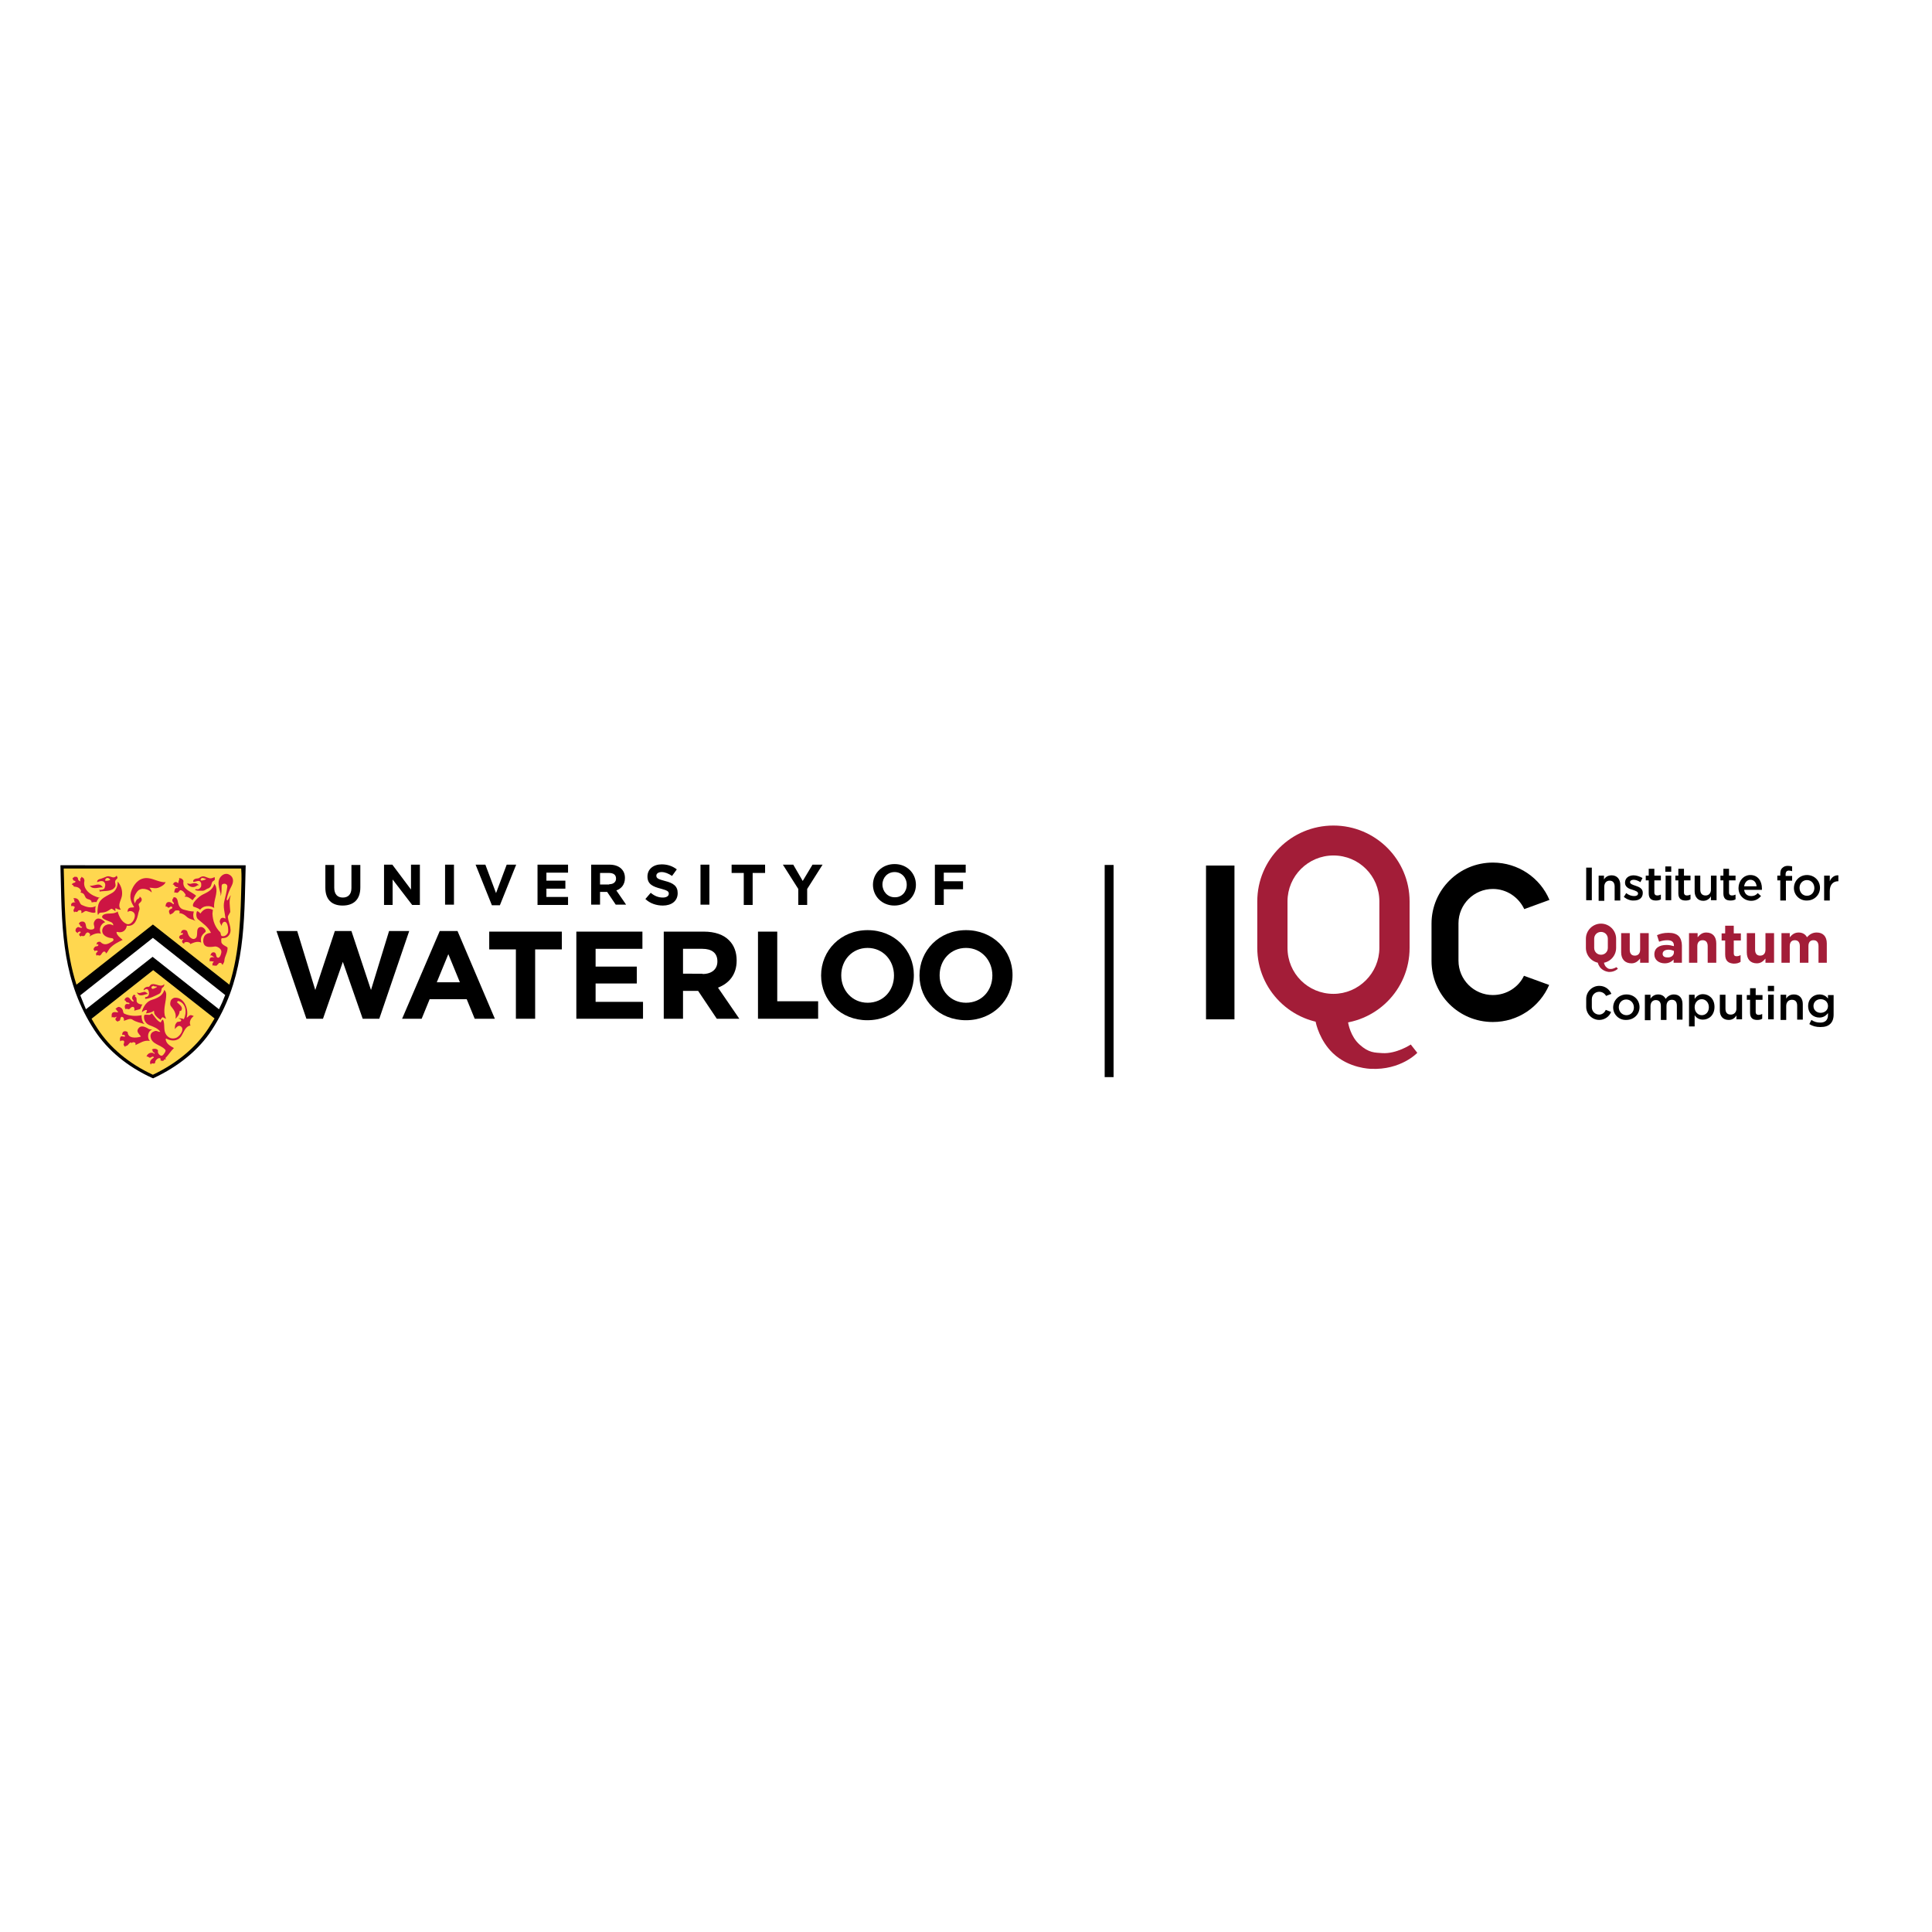 <?xml version="1.0" encoding="utf-8"?>
<!-- Generator: Adobe Illustrator 19.2.1, SVG Export Plug-In . SVG Version: 6.00 Build 0)  -->
<svg version="1.1" id="layer" xmlns="http://www.w3.org/2000/svg" xmlns:xlink="http://www.w3.org/1999/xlink" x="0px" y="0px"
	 viewBox="0 0 652 652" style="enable-background:new 0 0 652 652;" xml:space="preserve">
<style type="text/css">
	.st0{fill:#A31D38;}
	.st1{fill:#FFD74F;}
	.st2{fill:#CD1543;}
</style>
<g>
	<path class="st0" d="M547.1,321.4v-6.5h2.9v5.6c0,1.3,0.6,2,1.7,2c1.1,0,1.8-0.7,1.8-2v-5.6h2.9v10h-2.9v-1.4
		c-0.7,0.8-1.5,1.6-2.9,1.6C548.4,325.1,547.1,323.7,547.1,321.4"/>
	<path class="st0" d="M558.3,322.1L558.3,322.1c0-2.2,1.7-3.2,4.1-3.2c1,0,1.7,0.2,2.5,0.4v-0.2c0-1.2-0.7-1.8-2.2-1.8
		c-1.1,0-1.9,0.2-2.8,0.5l-0.7-2.2c1.1-0.5,2.2-0.8,3.9-0.8c1.6,0,2.7,0.4,3.4,1.1c0.7,0.7,1.1,1.9,1.1,3.2v5.8h-2.8v-1.1
		c-0.7,0.8-1.7,1.3-3,1.3C559.9,325.1,558.3,324,558.3,322.1 M564.9,321.4v-0.5c-0.5-0.2-1.1-0.4-1.8-0.4c-1.2,0-2,0.5-2,1.4v0
		c0,0.8,0.6,1.2,1.6,1.2C564,323.2,564.9,322.4,564.9,321.4"/>
	<path class="st0" d="M570,314.9h2.9v1.4c0.7-0.8,1.5-1.6,2.9-1.6c2.2,0,3.4,1.4,3.4,3.7v6.5h-2.9v-5.6c0-1.3-0.6-2-1.7-2
		c-1.1,0-1.8,0.7-1.8,2v5.6H570V314.9z"/>
	<path class="st0" d="M582.2,322.1v-4.7H581v-2.4h1.2v-2.6h2.9v2.6h2.4v2.4h-2.4v4.3c0,0.7,0.3,1,0.9,1c0.5,0,1-0.1,1.4-0.4v2.3
		c-0.6,0.4-1.3,0.6-2.3,0.6C583.4,325.1,582.2,324.4,582.2,322.1"/>
	<path class="st0" d="M589.5,321.4v-6.5h2.8v5.6c0,1.3,0.6,2,1.7,2c1.1,0,1.8-0.7,1.8-2v-5.6h2.9v10h-2.9v-1.4
		c-0.7,0.8-1.5,1.6-2.9,1.6C590.7,325.1,589.5,323.7,589.5,321.4"/>
	<path class="st0" d="M601.2,314.9h2.8v1.4c0.7-0.8,1.5-1.6,3-1.6c1.3,0,2.3,0.6,2.8,1.6c0.9-1,1.9-1.6,3.3-1.6
		c2.1,0,3.4,1.3,3.4,3.7v6.5h-2.8v-5.6c0-1.3-0.6-2-1.7-2c-1.1,0-1.7,0.7-1.7,2v5.6h-2.9v-5.6c0-1.3-0.6-2-1.7-2
		c-1.1,0-1.7,0.7-1.7,2v5.6h-2.8V314.9z"/>
	<rect x="535.3" y="292.8" width="1.9" height="11"/>
	<path d="M539.4,295.5h1.9v1.3c0.5-0.8,1.3-1.4,2.6-1.4c1.8,0,2.9,1.3,2.9,3.2v5.3h-1.9v-4.7c0-1.3-0.6-2-1.7-2
		c-1.1,0-1.8,0.8-1.8,2.1v4.7h-1.9V295.5z"/>
	<path d="M548,302.7l0.8-1.3c0.9,0.7,1.8,1,2.7,1c0.8,0,1.3-0.3,1.3-0.9v0c0-0.6-0.9-0.9-1.8-1.2c-1.2-0.3-2.6-0.9-2.6-2.4v0
		c0-1.6,1.3-2.5,2.9-2.5c1,0,2.1,0.4,3,0.9l-0.7,1.4c-0.8-0.5-1.6-0.8-2.3-0.8c-0.7,0-1.2,0.3-1.2,0.8v0c0,0.6,0.9,0.9,1.8,1.2
		c1.2,0.4,2.5,0.9,2.5,2.4v0c0,1.8-1.3,2.6-3,2.6C550.3,304,549,303.5,548,302.7"/>
	<path d="M556.4,301.5v-4.4h-1v-1.6h1v-2.3h1.9v2.3h2.2v1.6h-2.2v4.1c0,0.7,0.4,1,1,1c0.4,0,0.8-0.1,1.2-0.3v1.6
		c-0.5,0.3-1,0.4-1.7,0.4C557.4,303.9,556.4,303.3,556.4,301.5"/>
	<path d="M562,292.4h2v1.8h-2V292.4z M562.1,295.5h1.9v8.3h-1.9V295.5z"/>
	<path d="M566.4,301.5v-4.4h-1v-1.6h1v-2.3h1.9v2.3h2.2v1.6h-2.2v4.1c0,0.7,0.4,1,1,1c0.4,0,0.8-0.1,1.2-0.3v1.6
		c-0.5,0.3-1,0.4-1.7,0.4C567.4,303.9,566.4,303.3,566.4,301.5"/>
	<path d="M571.9,300.8v-5.3h1.9v4.7c0,1.3,0.6,2,1.8,2c1.1,0,1.8-0.8,1.8-2v-4.7h1.9v8.3h-1.9v-1.3c-0.5,0.8-1.3,1.5-2.6,1.5
		C573,304,571.9,302.7,571.9,300.8"/>
	<path d="M581.6,301.5v-4.4h-1v-1.6h1v-2.3h1.9v2.3h2.2v1.6h-2.2v4.1c0,0.7,0.4,1,1,1c0.4,0,0.8-0.1,1.2-0.3v1.6
		c-0.5,0.3-1,0.4-1.7,0.4C582.5,303.9,581.6,303.3,581.6,301.5"/>
	<path d="M586.7,299.7L586.7,299.7c0-2.4,1.7-4.4,4-4.4c2.6,0,3.9,2.1,3.9,4.5c0,0.2,0,0.3,0,0.5h-6c0.2,1.4,1.1,2.1,2.4,2.1
		c0.9,0,1.6-0.3,2.2-1l1.1,1c-0.8,0.9-1.8,1.6-3.3,1.6C588.6,304,586.7,302.2,586.7,299.7 M592.8,299.1c-0.1-1.2-0.8-2.2-2.1-2.2
		c-1.1,0-1.9,0.9-2.1,2.2H592.8z"/>
	<path d="M600.8,297.1h-1v-1.6h1v-0.6c0-0.9,0.2-1.6,0.7-2c0.4-0.4,1-0.7,1.8-0.7c0.7,0,1.1,0.1,1.5,0.2v1.6
		c-0.4-0.1-0.7-0.2-1.1-0.2c-0.7,0-1.1,0.4-1.1,1.3v0.5h2.2v1.6h-2.1v6.7h-1.9V297.1z"/>
	<path d="M605.4,299.7L605.4,299.7c0-2.4,1.9-4.4,4.4-4.4c2.5,0,4.4,1.9,4.4,4.3v0c0,2.4-1.9,4.3-4.4,4.3
		C607.3,304,605.4,302,605.4,299.7 M612.3,299.7L612.3,299.7c0-1.5-1-2.7-2.5-2.7c-1.5,0-2.5,1.2-2.5,2.6v0c0,1.5,1,2.7,2.5,2.7
		C611.3,302.3,612.3,301.1,612.3,299.7"/>
	<path d="M615.6,295.5h1.9v1.9c0.5-1.2,1.5-2.1,2.9-2v2h-0.1c-1.6,0-2.8,1.1-2.8,3.3v3.2h-1.9V295.5z"/>
	<path d="M544.4,340L544.4,340c0-2.4,1.9-4.4,4.5-4.4c2.6,0,4.4,1.9,4.4,4.3v0c0,2.4-1.9,4.3-4.5,4.3
		C546.3,344.3,544.4,342.3,544.4,340 M551.4,340L551.4,340c0-1.5-1.1-2.7-2.6-2.7c-1.5,0-2.5,1.2-2.5,2.6v0c0,1.5,1.1,2.7,2.6,2.7
		C550.4,342.6,551.4,341.4,551.4,340"/>
	<path d="M555.1,335.7h1.9v1.3c0.5-0.7,1.3-1.4,2.6-1.4c1.2,0,2.1,0.6,2.5,1.5c0.7-0.9,1.6-1.5,2.8-1.5c1.8,0,2.9,1.2,2.9,3.2v5.3
		h-1.9v-4.7c0-1.3-0.6-2-1.7-2c-1,0-1.8,0.7-1.8,2.1v4.7h-1.9v-4.7c0-1.3-0.6-2-1.7-2c-1.1,0-1.8,0.8-1.8,2.1v4.7h-1.9V335.7z"/>
	<path d="M570,335.7h1.9v1.4c0.6-0.9,1.5-1.6,2.8-1.6c2,0,3.9,1.5,3.9,4.3v0c0,2.8-1.9,4.3-3.9,4.3c-1.4,0-2.3-0.7-2.8-1.5v3.8H570
		V335.7z M576.7,339.9L576.7,339.9c0-1.6-1.1-2.7-2.4-2.7c-1.3,0-2.4,1.1-2.4,2.7v0c0,1.6,1.1,2.7,2.4,2.7
		C575.6,342.6,576.7,341.6,576.7,339.9"/>
	<path d="M580.4,341v-5.3h1.9v4.7c0,1.3,0.6,2,1.8,2c1.1,0,1.9-0.8,1.9-2v-4.7h1.9v8.3H586v-1.3c-0.5,0.8-1.3,1.5-2.6,1.5
		C581.5,344.2,580.4,343,580.4,341"/>
	<path d="M590.6,341.8v-4.4h-1.1v-1.6h1.1v-2.3h1.9v2.3h2.3v1.6h-2.3v4.1c0,0.7,0.4,1,1,1c0.4,0,0.8-0.1,1.2-0.3v1.6
		c-0.5,0.3-1,0.4-1.7,0.4C591.6,344.2,590.6,343.6,590.6,341.8"/>
	<path d="M596.6,332.7h2.1v1.8h-2.1V332.7z M596.7,335.7h1.9v8.3h-1.9V335.7z"/>
	<path d="M600.9,335.7h1.9v1.3c0.5-0.8,1.3-1.4,2.6-1.4c1.9,0,3,1.3,3,3.2v5.3h-1.9v-4.7c0-1.3-0.6-2-1.8-2c-1.1,0-1.9,0.8-1.9,2.1
		v4.7h-1.9V335.7z"/>
	<path d="M610.6,345.6l0.7-1.4c0.9,0.6,1.8,0.9,3,0.9c1.7,0,2.6-0.9,2.6-2.6v-0.6c-0.7,0.9-1.6,1.5-2.9,1.5c-2,0-3.8-1.4-3.8-3.9v0
		c0-2.5,1.9-3.9,3.8-3.9c1.4,0,2.3,0.6,2.9,1.4v-1.2h1.9v6.6c0,1.4-0.4,2.4-1.1,3.1c-0.8,0.8-1.9,1.1-3.4,1.1
		C612.9,346.6,611.7,346.3,610.6,345.6 M616.9,339.5L616.9,339.5c0-1.4-1.1-2.3-2.5-2.3c-1.3,0-2.4,0.9-2.4,2.3v0
		c0,1.4,1.1,2.3,2.4,2.3C615.8,341.8,616.9,340.9,616.9,339.5"/>
	<path class="st0" d="M476.1,352.5c0,0-4.8,3.2-9.6,2.9c-2.5-0.2-4.5,0-7.7-2.9c-3-2.7-3.8-6.9-3.9-7.8c-0.5-0.3-0.8-0.2-1.2-0.6
		c-3.2-0.8-7.9-0.8-9.7,0.7c0.1,0.7,1.4,6.4,5.8,10.6c5.4,5.2,12.8,5.3,12.8,5.3c10.2,0.5,15.7-5.4,15.7-5.4L476.1,352.5z"/>
</g>
<rect x="407" y="292.1" width="9.6" height="51.9"/>
<g>
	<path class="st0" d="M450,288.7c8.6,0,15.5,6.9,15.5,15.5v15.7c0,8.5-7,15.5-15.5,15.5c-8.6,0-15.5-6.9-15.5-15.5v-15.7
		C434.5,295.6,441.5,288.7,450,288.7 M450,278.6c-14.2,0-25.7,11.4-25.7,25.6v15.7c0,14.1,11.5,25.6,25.7,25.6
		c14.2,0,25.7-11.4,25.7-25.6v-15.7C475.7,290.1,464.2,278.6,450,278.6"/>
</g>
<g>
	<path class="st0" d="M545.5,326.4c0,0-1,0.6-1.9,0.6c-0.5,0-0.9,0-1.5-0.6c-0.6-0.5-0.8-1.4-0.8-1.6c-0.1-0.1-0.2-0.1-0.2-0.1
		c-0.6-0.2-1.6-0.2-1.9,0.1c0,0.1,0.3,1.3,1.2,2.1c1.1,1,2.5,1.1,2.5,1.1c2,0.1,3.1-1.1,3.1-1.1L545.5,326.4z"/>
	<path class="st0" d="M540.3,314.5c1.3,0,2.3,1,2.3,2.3v3.1c0,1.3-1,2.3-2.3,2.3c-1.3,0-2.3-1-2.3-2.3v-3.1
		C538,315.5,539,314.5,540.3,314.5 M540.3,311.7c-2.8,0-5.1,2.3-5.1,5.1v3.1c0,2.8,2.3,5.1,5.1,5.1c2.8,0,5.1-2.3,5.1-5.1v-3.1
		C545.4,314,543.1,311.7,540.3,311.7"/>
	<path d="M503.8,335.8c-6.4,0-11.6-5.2-11.6-11.6v-12.6c0-6.4,5.2-11.6,11.6-11.6c4.7,0,8.7,2.8,10.6,6.8l8.5-3.1
		c-3.1-7.4-10.5-12.6-19.1-12.6c-11.4,0-20.7,9.2-20.7,20.6v12.6c0,11.4,9.2,20.6,20.7,20.6c8.5,0,15.8-5.1,19-12.5l-8.5-3.1
		C512.5,333.1,508.5,335.8,503.8,335.8"/>
	<path d="M539.7,342.4c-1.4,0-2.5-1.1-2.5-2.5v-2.7c0-1.4,1.1-2.5,2.5-2.5c1,0,1.9,0.6,2.3,1.4l1.8-0.7c-0.7-1.6-2.2-2.7-4.1-2.7
		c-2.4,0-4.4,2-4.4,4.4v2.7c0,2.4,2,4.4,4.4,4.4c1.8,0,3.4-1.1,4-2.7l-1.8-0.7C541.5,341.8,540.6,342.4,539.7,342.4"/>
	<polygon points="93.3,314.2 100.3,314.2 106.4,334.1 113,314.2 118.6,314.2 125.2,334.1 131.3,314.2 138.1,314.2 128,343.8 
		122.4,343.8 115.7,324.6 109,343.8 103.4,343.8 	"/>
	<path d="M155.2,331.5l-3.9-9.5l-3.9,9.5H155.2z M148.4,314.2h6l12.6,29.6h-6.8l-2.7-6.6h-12.5l-2.7,6.6h-6.6L148.4,314.2z"/>
	<polygon points="174.1,320.4 165.1,320.4 165.1,314.4 189.6,314.4 189.6,320.4 180.6,320.4 180.6,343.8 174.1,343.8 	"/>
	<polygon points="194.5,314.4 216.8,314.4 216.8,320.2 201,320.2 201,326.2 214.9,326.2 214.9,331.9 201,331.9 201,338.1 217,338.1 
		217,343.8 194.5,343.8 	"/>
	<path d="M237.1,328.7c3.2,0,5-1.7,5-4.2v-0.1c0-2.8-1.9-4.2-5.1-4.2h-6.5v8.4H237.1z M224,314.4h13.5c3.7,0,6.7,1,8.6,3
		c1.6,1.6,2.5,3.9,2.5,6.7v0.1c0,4.7-2.6,7.7-6.3,9.1l7.2,10.5h-7.6l-6.3-9.4h-5.1v9.4H224V314.4z"/>
	<polygon points="255.8,314.4 262.3,314.4 262.3,337.9 276.1,337.9 276.1,343.8 255.8,343.8 	"/>
	<path d="M301.7,329.2L301.7,329.2c0-5.1-3.7-9.3-8.9-9.3c-5.2,0-8.9,4.1-8.9,9.2v0.1c0,5,3.7,9.2,8.9,9.2
		C298.1,338.4,301.7,334.3,301.7,329.2 M277.1,329.2L277.1,329.2c0-8.4,6.6-15.3,15.7-15.3c9.1,0,15.6,6.8,15.6,15.1v0.1
		c0,8.4-6.6,15.2-15.7,15.2C283.7,344.3,277.1,337.6,277.1,329.2"/>
	<path d="M334.9,329.2L334.9,329.2c0-5.1-3.7-9.3-8.9-9.3c-5.2,0-8.9,4.1-8.9,9.2v0.1c0,5,3.7,9.2,8.9,9.2
		C331.3,338.4,334.9,334.3,334.9,329.2 M310.3,329.2L310.3,329.2c0-8.4,6.6-15.3,15.7-15.3c9.1,0,15.7,6.8,15.7,15.1v0.1
		c0,8.4-6.6,15.2-15.7,15.2C316.9,344.3,310.3,337.6,310.3,329.2"/>
	<path d="M109.8,299.6v-7.7h3v7.7c0,2.2,1.1,3.3,2.9,3.3c1.8,0,2.9-1.1,2.9-3.2v-7.8h3v7.6c0,4.1-2.3,6.1-6,6.1
		C112,305.6,109.8,303.6,109.8,299.6"/>
	<polygon points="129.6,291.8 132.4,291.8 138.7,300.2 138.7,291.8 141.7,291.8 141.7,305.4 139.1,305.4 132.5,296.8 132.5,305.4 
		129.6,305.4 	"/>
	<rect x="150.2" y="291.8" width="3" height="13.5"/>
	<polygon points="160.5,291.8 163.8,291.8 167.4,301.4 171,291.8 174.2,291.8 168.7,305.5 166,305.5 	"/>
	<polygon points="181.4,291.8 191.7,291.8 191.7,294.5 184.4,294.5 184.4,297.2 190.8,297.2 190.8,299.9 184.4,299.9 184.4,302.7 
		191.7,302.7 191.7,305.4 181.4,305.4 	"/>
	<path d="M199.5,291.8h6.2c1.7,0,3.1,0.5,4,1.4c0.8,0.8,1.2,1.8,1.2,3.1v0c0,2.2-1.2,3.6-2.9,4.2l3.3,4.8h-3.5l-2.9-4.3h-2.4v4.3h-3
		V291.8z M205.6,298.4c1.5,0,2.3-0.8,2.3-1.9v0c0-1.3-0.9-1.9-2.4-1.9h-3v3.9H205.6z"/>
	<path d="M217.8,303.4l1.8-2.1c1.2,1,2.5,1.6,4.1,1.6c1.2,0,2-0.5,2-1.3v0c0-0.8-0.5-1.1-2.7-1.7c-2.7-0.7-4.5-1.5-4.5-4.1v0
		c0-2.5,2-4.1,4.8-4.1c2,0,3.7,0.6,5.1,1.7l-1.6,2.2c-1.2-0.8-2.4-1.3-3.5-1.3c-1.1,0-1.8,0.5-1.8,1.2v0c0,0.9,0.6,1.2,2.9,1.8
		c2.8,0.7,4.3,1.7,4.3,4.1v0c0,2.7-2.1,4.2-5,4.2C221.5,305.6,219.4,304.9,217.8,303.4"/>
	<rect x="236.4" y="291.8" width="3" height="13.5"/>
	<polygon points="251,294.6 246.9,294.6 246.9,291.8 258.2,291.8 258.2,294.6 254,294.6 254,305.4 251,305.4 	"/>
	<polygon points="269.4,300 264.2,291.8 267.7,291.8 270.9,297.3 274.2,291.8 277.6,291.8 272.4,300 272.4,305.4 269.4,305.4 	"/>
	<path d="M294.6,298.6L294.6,298.6c0-3.9,3.1-7,7.3-7c4.2,0,7.2,3.1,7.2,7v0c0,3.9-3.1,7-7.3,7C297.7,305.6,294.6,302.5,294.6,298.6
		 M306,298.6L306,298.6c0-2.4-1.7-4.3-4.1-4.3c-2.4,0-4.1,1.9-4.1,4.2v0c0,2.3,1.7,4.3,4.1,4.3C304.3,302.9,306,301,306,298.6"/>
</g>
<polygon points="315.5,291.8 325.9,291.8 325.9,294.5 318.5,294.5 318.5,297.4 325,297.4 325,300.1 318.5,300.1 318.5,305.4 
	315.5,305.4 "/>
<g>
	<path class="st1" d="M51.6,312.4l-26.2,20.5c-4.2-13-4.1-26.6-4.4-40.4h61.2c-0.3,13.9-0.2,27.4-4.4,40.4L51.6,312.4z"/>
	<path class="st1" d="M72.9,344c-0.6,1.1-1.3,2.3-2.1,3.4c-4.7,7.1-11.6,12.4-19.2,15.9c-7.6-3.5-14.6-8.8-19.2-15.9
		c-0.7-1.1-2-3.3-2-3.3l21.3-16.9L72.9,344z"/>
	<path class="st2" d="M33.7,303c-3.1-0.7-5.9-2.9-5.2-5.8c0,0-0.1-0.8-0.4-0.9c0,0-0.1-0.1-0.1-0.1c-0.1,0-0.2-0.1-0.3-0.2
		c0,0-0.2-0.1-0.2-0.1c-0.1,0.1,0,0.2-0.1,0.3c0,0-0.1,0.1-0.1,0.1c-0.1,0-0.1,0.1-0.1,0.1c-0.2,0.2-0.1,0.6-0.1,0.9
		c0,0.1,0,0.1,0,0.2c-0.1,0,0,0-0.1-0.1c0,0-0.1-0.1-0.1-0.1c0,0-0.2-0.1-0.3-0.1c0-0.1,0-0.1-0.1-0.1c-0.1-0.1-0.1-0.3-0.2-0.5
		c0,0,0-0.2,0-0.2c0-0.2-0.5-0.5-0.3-0.4c0.1,0.1,0-0.1-0.3-0.1c-0.2,0-0.4,0-0.6,0c0,0-0.1,0-0.1,0.1c-0.2,0.2-0.4,0.3-0.6,0.3
		c0,0,0.1,0,0.1,0c0.1,0.2,0,0.3,0.1,0.5c0.1,0.2,0.2,0.3,0.3,0.4c0.1,0.1,0.4,0,0.5,0.2c0,0,0.2,0.1,0,0.3
		c-0.4,0.4-0.9,0.1-1.2,0.9c0.5-0.2,0.6,0.6,0.8,0.6c1,0.1,1.8,0.3,2.3,1.3c0.3,0.6-0.6,0.6,0.2,0.8c0.4,0.1,0.7,0.3,0.9,0.6
		c0.2,0.3,0.3,0.7,0.5,1c0.2,0.2,0.2,0.3,0.5,0.4c0.1,0.1,0.4,0.2,0.5,0.2c0.1,0,0.2,0.1,0.3,0.1c0.1,0,0.2,0.1,0.3,0.2
		c0.1,0.1,0.3,0.1,0.3,0.2c0.1,0.2,0,0.3,0.1,0.5c0,0,0.2,0,0.2,0c0.1,0,0.2,0,0.2,0c0.2,0,0.3-0.1,0.4-0.1c0.2,0,0.2,0,0.5,0
		c0.1,0,0.1,0,0.2,0c0.1,0,0.2,0.1,0.2,0c0.1-0.3,0.2-0.6,0.4-0.8c0.2-0.3,0.1-0.3,0.4-0.6C33.4,303.2,33.7,303,33.7,303"/>
	<path class="st2" d="M26,303.3c0.9,0.5,0.8,1.7,1.6,2.1c1.5,0.7,3.2,1.2,4.7,0.4c-0.3,1.1,0,2-0.1,2.1c-0.5,0.4-2-0.1-2.9-0.4
		c-0.7-0.3-1.2,0.7-1.9,0.6c0-0.1,0.1-0.3,0.1-0.5c-0.1-0.4-0.2-0.5-0.8-0.4c-0.4,0-0.2,0.3-0.8,0.6c-0.2-0.1-0.7-0.3-0.8,0.1
		c0,0.2-0.4-0.7-0.3-0.8c0.4-0.7,0.4-0.8,0.4-1c0-0.2-0.8-0.5-0.9-0.3c-0.2,0.4-1-1.4,1.2-1.3c-0.6-0.4-0.5-0.4-0.4-0.9
		c0-0.1-0.2-0.3-0.3-0.1c-0.1-0.2,0.1-0.4,0.2-0.4C25.3,303.1,25.6,303.1,26,303.3"/>
	<path class="st2" d="M30.3,298.9c1.3,0.3,3.3-1.4,4.4,0.6C33.8,299.2,31.4,300.5,30.3,298.9"/>
	<path class="st2" d="M41.2,301.8c0,1.7-1.8,3.5-0.4,5.2c-0.6,0-1.3-0.2-1.7-0.5c-0.2-0.2-0.2,0.8-0.1,1c0,0.2-1.1-1-1.5-0.8
		c-1.2,0.8-1.7,1.2-3.5,1.3c-0.5,0-0.7,0.4-0.9,0.8c-0.4-0.8-0.1-2.7,0.1-3.5c0.6-2.2,2.9-2.9,4.7-4c1.3-0.8,1.9-2.3,1.8-3.8
		C40.8,298.7,41.3,300.3,41.2,301.8"/>
	<path class="st2" d="M32.9,320.9c0.2,0.1,0.1,0.2,0,0.3c-0.2,0.1-0.3,0.3-0.4,0.4c-0.1,0.1-0.1,0.3-0.1,0.4c0,0.1,0.1,0.2,0.1,0.3
		c0,0.1,0.1,0.1,0.1,0.2c0,0,0.1,0.1,0.1,0.1c-0.1-0.2,0.2-0.3,0.3-0.3c1.1,0.7,1.2-0.7,1.9-1.1c0.3-0.2,0.9,0,0.8,0.6
		c0.7-0.4,0.9-1.3,1.4-1.8c1.2-1.3,2.8-2.1,4.3-2.8c-0.6-0.6-1.4-1.1-1.8-1.8c-0.2-0.3-0.5-1,0-0.9c1.9,0.5,3-0.7,3.2-2.1
		c2.8,0.4,3.5-2.3,3.9-4.3c0.2-1,0.7-1.1,0.1-2.7c-0.2-0.7,1.3-0.9,1-2.1c-0.1-0.3-0.5-0.7-0.7-0.7c0.2,0.6-0.9,0.8-1,1.1
		c-0.2,0.4-0.5,0.7-0.5,1.2c-0.9-1.3-0.2-2.8,0.7-4c1.3-1.7,3.9-0.8,4.9,0.3c0-0.6-0.4-1.3-0.8-1.6c1-0.1,2.1,0.5,3.5-0.2
		c0.8-0.4,1.6-0.8,2-1.7c-1.7,0.2-4-1.1-5.6-1.3c-2.9-0.5-4.8,1.5-5.8,3.8c-1,2.3-0.4,4.1,0.7,5.8c0.3,0.4-1,0.1-1.5,0.4
		c-0.5,0.2-0.7,0.8-0.6,1.4c0.6-0.7,2.2-0.3,2.4,0.9c0.2,1.5-1.3,3.7-2.8,3.1c-1.6-0.7-2.5-2.4-3-4.2c-1.4,1.2-3.9,0.2-5,1.3
		c-1.1,1.1,1.7,1.8,2.8,2.3c0.4,0.2,0.8,0.6,0.7,1.1c-1.7-1-3.8,0.1-3.7,2c0.1,1.4,1.8,2.2,3.2,2.3c0.6,0,0.9,0.7,0.2,1.1
		c-1.3,0.8-2.6,1.6-4,0.2c-0.2-0.2-1-0.1-1.2,0.3c-0.1,0.2-0.1,0.5-0.1,0.7c0.1-0.1,0.2-0.3,0.3-0.3c0.1,0,0.3,0.2,0.3,0.3
		c-0.1,0.7-1,0.2-1.3,0.8c0,0,0,0,0,0c0,0,0,0.1-0.1,0.1c-0.2,0.4-0.4,0.6,0,0.9c0-0.1,0.2,0.3,0.2,0.4c0-0.3,0.4-0.3,0.4-0.3l0.2,0
		L32.9,320.9z"/>
	<path class="st2" d="M27.1,314.4c-0.2-0.1-0.4,0-0.5,0.1c-0.1,0-0.2,0-0.3,0.1c0,0.1-0.1,0.1,0,0.2c0,0,0,0.1,0.1,0.1
		c-0.2,0-0.5-0.2-0.6-0.3c-0.1-0.1-0.1-0.1-0.2-0.2c0,0,0-0.1-0.1-0.2c0-0.1,0-0.1,0-0.2c0-0.2,0-0.3,0.1-0.5c0-0.1,0.1-0.1,0.1-0.2
		c0-0.1,0.1-0.1,0.1-0.1c0.1-0.1,0.3-0.2,0.4-0.3c0.2-0.1,0.5,0,0.7,0.1c0.2,0.1,0.4,0.1,0.6,0.1c0.1,0,0.3-0.3,0.2-0.3
		c-0.6-0.1-0.6-0.3-0.8-0.9c-0.1-0.1-0.2,0-0.3,0.1c0-1.1,1.4-1.2,1.9-0.8c0.8,0.7,0.2,2,1.2,2.3c0.5,0.2,1.1,0.3,1.7,0.1
		c1-0.4,0-1.4,0.3-2.3c0.6-1.7,2.1-1.8,3.8-0.1c-1.5,0.5-2.3,2.5-1.4,3.9c-1.4-0.5-3.1,0.4-4,1c0.9-0.9-0.4-1.6-0.7-1.4l-0.4,0.3
		c-0.2,0.2-0.2,0.5-0.4,0.7c-0.1,0.1-0.2,0.1-0.4,0.2c-0.2,0.1-0.4,0-0.6-0.1c0,0-0.2,0-0.2,0.1c-0.1,0.1,0,0.2,0,0.2
		c0,0-0.2-0.1-0.2-0.1c-0.1-0.1-0.3-0.2-0.4-0.3c-0.1-0.1-0.1-0.5,0-0.6c0.1-0.2,0.3-0.2,0.4-0.4C27.3,314.6,27.1,314.4,27.1,314.4"
		/>
	<path class="st2" d="M60,299.4c0.1,0.1,0,0.3-0.1,0.3c-0.2,0-0.4,0-0.5,0c-0.6,0.2-0.6,1.8-0.6,1.6c0.1-0.2,0.6-0.1,0.9,0
		c0.5,0.1,0.9-0.9,1.2-0.9c0.8,0.1,1.5,1,1.8,1.7c0.1,0.1-0.3,0.1-0.4,0.5c1.1-0.1,1.9,0.6,2.7,1.2c0.4-0.6,0.7-1,1.2-1.5
		c-1.6-1.5-4.7-2-4.3-4.8c0.1-0.4-0.3-0.7-0.5-0.9c-0.2-0.2-0.7-0.2-1-0.3c0.3,0.6-0.2,0.7-0.2,1.7c0,0-0.1,0-0.1,0
		c-0.2-0.1-0.4-0.2-0.5-0.3c-0.2-0.1-0.3-0.1-0.5,0c-0.1,0-0.2,0.1-0.3,0.1c-0.1,0.1-0.2,0.2-0.3,0.4c0,0,0,0.1-0.1,0.1
		c0,0-0.1,0.1-0.1,0.2c0.1,0,0.3,0,0.4,0.1c0.1,0.1,0.1,0.2,0.2,0.4c0.1,0.1,0.2,0.1,0.4,0.2C59.5,299.4,59.7,299.4,60,299.4"/>
	<path class="st2" d="M64.1,298.3c1-0.1,2-0.8,3.1,0.5c-0.2-0.1-0.4-0.1-0.6,0c-1.2,1-2.7,0.6-3.5-0.6
		C63.5,298.1,63.9,298.3,64.1,298.3"/>
	<path class="st2" d="M68.4,301.9c1.6-0.8,3.3-1.5,3.9-3.5c0.1-0.4,0.4,0.6,0.5,0.6c0.9,2.5-0.9,4.9-0.5,7.4
		c-0.6-0.3-1.2-0.6-1.9-0.6c-2.2-0.1-2.8,1.3-2.9,1.2c-0.6-0.6-2.4-1.1-2.2-1C64.3,305,67.3,302.4,68.4,301.9"/>
	<path class="st2" d="M64,318.2c0.2,0.3-0.1-0.2,0.2,0.4c1.2-0.5,2.4-1.1,3.7-0.5c-0.6-2.6,1.4-3.3,1.5-3.7c0.2-0.6-1-1.9-2-1.5
		c-1.2,0.4-0.7,2-1,3.1c-0.1,0.6-0.9,1.1-1.5,0.8c-1-0.4-1.4-1.3-1.7-2.4c-0.2-0.7-1.6-0.8-1.9-0.2c-0.9,1.7,0.5-0.2,0.4,1.1
		c0,0.2-1,0.1-1.2,0.8c-0.2,0.5,0.3,0.8,0.9,1c0.1,0-0.1-0.3,0-0.3c0.1,0,0.6,0.2,0.5,0.2c-0.6,0.4-0.7,1.2,0.3,1.5
		c0,0-0.1-0.3,0-0.4C63.1,317.6,64,318.2,64,318.2"/>
	<path class="st2" d="M46.2,334.9c1,0.5,1.3,0,2.6-0.2c0.2,0,0.9,0.4,1.1,0.7C48.6,335.6,47,336.7,46.2,334.9"/>
	<path class="st2" d="M45.7,335.9c-0.1-0.1-0.1-0.1-0.2-0.1c-0.1,0-0.2-0.1-0.3-0.1c0,0-0.2,0-0.2,0c0,0.1,0.1,0.2,0,0.2
		c-0.1,0.1-0.1,0.1-0.2,0.2c0,0.1-0.1,0.1-0.1,0.2c0,0.1-0.1,0.2-0.1,0.4c0,0.1,0,0.2,0,0.3c0,0,0.1,0.2,0.1,0.2
		c0,0,0.2,0.2,0.1,0.2c0.2,0.2,0,0.1,0.3,0.3c0.1,0.1-0.1,0.3-0.2,0.3c-0.8-0.2-0.9-1.1-1.6-1.4c-0.5-0.2-1.2,0.2-1.3,1
		c0.2,0,0.3,0,0.4,0.2c0.2,0.8,1.3,0.3,1.3,0.9c0,0.4-0.8-0.1-1.2,0.2c-0.5,0.3-0.5,1.2-0.1,1.7c0.4-0.4,0.9,0.2,1.3-0.1
		c0.3-0.2,0.4-0.5,0.7-0.6c0.9-0.4,1.1,0.4,0.9,1.2c0.5-0.2,1.6-0.4,1.8-0.5c0.5-0.1,0.5-1.2,1-1.6c-0.8,0-1.8-0.3-2-1.1
		c0-0.1,0-0.2,0-0.3c0-0.3,0-0.6-0.1-0.9c0,0,0-0.1-0.1-0.1c0,0-0.1-0.1-0.1-0.1c-0.1-0.1-0.2-0.2-0.3-0.2
		C45.8,336,45.7,336,45.7,335.9"/>
	<path class="st2" d="M39.8,341.4c0.3,0.7-1.4-0.4-2,0.6c-0.2,0.3-0.1,1-0.1,1.4c0.4-0.4,0.8,0.3,1.5-0.3c0.1,0.1,0.2,0.1,0.1,0.2
		c-0.3,0.3-0.4,0.6-0.3,0.9c0.1,0.2,0.7,0.6,0.7,0.6c0.1-0.4,0.8,0,0.9-0.9c0.1-0.4,0.2-0.9,0.7-0.7c0.5,0.2,0.6,0.7,0.5,1.3
		c0.8-0.2,2.1-1,2.9-0.4c1.1,0.8,2.8,1.1,4.1,1.5c-0.8-0.6-1.1-2.1-1-3c-2,0.4-4,0.3-5.8-0.5c-0.5-0.2-0.4-0.8-0.6-1.3
		c-0.2-0.5-0.8-1-1.4-1c-0.3,0-1.1,0.7-1,0.7c-0.1,0,0,0.1-0.1,0.1c0.1-0.1,0.3,0,0.4,0.2c0.1,0.1,0.1,0.2,0.2,0.3
		C39.6,341.3,39.8,341.3,39.8,341.4"/>
	<path class="st2" d="M44.5,352c0.4-0.5,0.7-0.2,0.9-0.2c0.4,0,0.4,0.6,0.3,0.9c1.6-0.7,3-1.8,4.9-1.4c-1.1-1.1-0.7-3.5,0.8-3.8
		c0,0-1-0.2-1.1-0.2c-1.3-0.8-2.9-1.6-3.8,0.1c-0.4,0.9,0.4,1.5,1,2.3c0.1,0.1-0.1,0.2-0.2,0.2c-1.4,0.4-4.1,0.6-4.2-1.5
		c0-0.2-0.6-0.4-0.9-0.4c-1.1,0-1,1.4-0.9,1.3c0.2-0.2,0.9-0.1,0.9,0.4c-0.1,0.5-1.1-0.3-1.5,0.2c-0.3,0.4-0.3,1.1-0.1,1.6
		c0-0.2,0.2-0.3,0.3-0.3c1.1-0.2,1.2,0.2,0.8,1.3c0,0.1,0.3,0.7,0.6,0.8c0,0,0-0.2,0-0.2c0,0,0.1-0.1,0.1-0.1c0.1,0,0.2,0,0.4-0.1
		c0.1,0,0.1-0.1,0.2-0.1c0.1-0.1,0.1-0.1,0.2-0.2c0.3-0.3,0.5-0.7,0.9-0.8C44.2,351.8,44.4,351.9,44.5,352"/>
	<path class="st2" d="M55.9,357c1-1,1.7-2.3,2.8-3.3c-1.2-0.7-2.6-1.4-2.8-3c0-0.1,0.2-0.2,0.2-0.2c1.6,0.9,3.8,1,5-0.7
		c0.9-1.3,1.4-3.5,3.2-3.7c-0.6-1.2,0.1-2.5,1.1-3.2c-0.3-0.1-0.8-0.4-1.2-0.3c-0.5,0.1-0.7,0.7-1.2,0.8c0.8-2.8-0.8-6.8-3.9-6.7
		c-0.6,0-1.3,0.5-1.5,1.1c-0.2,0.6-0.3,1.4,0.2,1.9c1,1.2,1.8,2.5,1.4,4.1c0.7-0.6,1.4-1.5,1.4-2.5c0-0.2,0.4-0.1,0.5-0.2
		c0.9-1.2-0.5-2-1.3-2.8c-0.2-0.2,0.3-0.5,0.4-0.5c2.7,0.8,2.9,4.1,1.8,6.2c-0.3-0.4-1.4-0.3-1.8-0.4c1.3,0.6,0.9,0.7,0.9,0.9
		c-0.1,0.4-1.2,0.2-1.4,0.5c-0.4,0.5-0.7,0.7-0.7,2.3c0.5-0.6,1.2-1.4,1.9-1c1.6,0.8-0.1,3.5-1.6,4c-1.3,0.4-2.4,0-3.2-1.1
		c-1.1-1.6-0.3-3.5-1.1-5.1c-0.7,0.2-0.5,1-0.9,0.9c-1.2-0.6-1.9-1.9-2.8-3c-0.4,0.1-0.5,0.5-0.9,0.5c-0.5,0-1.5-0.2-1.7,0.1
		c-0.2,0.3-0.4,2.5,1.8,3.4c1.5,0.6,2.7,1,3.6,2.2c-0.6,0.1-0.8-0.2-1.4-0.3c-0.5,0-0.8,0.2-1.2,0.4c-0.4,0.2-0.8,0.9-0.7,1.5
		c0.3,2.7,3.5,2.7,5,4.5c0.3,0.3-0.4,1.5-1,1.9c-0.5,0.4-1.7-0.6-1.5-1.5c0.2-0.7-1.5-1.1-2.1-0.4c0.2,0,0.3,0.1,0.3,0.2
		c-0.1,0.6,0.7,0.7,0.7,1c0,0.4-0.4-0.2-0.7-0.2c-0.7-0.1-1.3,0.1-1.7,0.6c-0.1,0.2-0.4,0.4-0.3,0.7c0.5-0.3,0.8,0.6,1.3,0.3
		c0.3-0.1,0.5-0.4,0.9-0.3c0.1,0,0.3,0.2,0.2,0.3c-0.9,0.6-1.7,1.4-1,2.4c0-0.2,0.2-0.4,0.3-0.4c0.3-0.1,0.6,0.1,0.9,0
		c0.4-0.1,0.2-0.6,0.4-0.9c0.3-0.5,1.2-1.3,1.7-0.7c0.1,0.1,0,0.5-0.2,0.5c0.3,0,0.5,0.3,0.8,0.2c0.1,0,0.1,0,0.2,0
		c0.1,0,0.1,0,0.2-0.1c0.1-0.1,0.2-0.2,0.3-0.4c0.2,0,0.5,0,0.6-0.1C55.7,357.2,55.8,357,55.9,357"/>
	<path class="st2" d="M51.3,337.4c1.7-0.5,3.7-1.4,4.1-3.3c0.5,0.3,0.7,1,0.7,1.5c0,2.4-1,4.5-0.5,7.1c0.1,0.3,0.6,1.2,0.3,1.1
		c-0.3-0.1-0.9-0.7-1.2-0.4c-0.4,0.3-0.4,0.9-0.6,0.7c-0.8-0.5-1.6-1.2-2-2c-0.1-0.3-0.1-1.1-0.2-1c-0.6,0.6-1.8,0.8-2.7,0.9
		c0.2-0.2,0.4-0.9,0.4-1.1c-0.7-0.3-1.7,0.8-1.7,0.7c0-0.4,0.1-0.5,0.1-0.6C48.6,339.4,49.6,337.9,51.3,337.4"/>
	<path class="st2" d="M38.3,296.1c0.5,0,0.8-0.3,1.1-0.6c0,0.3,0.4,0.6,0.2,0.9c-0.2,0.3-0.6,0.5-0.7,0.9c-0.2,0.6,0.3,1.3,0,1.9
		c-1.1,1.9-3.6,1.3-5.3,1.7c0.1-0.2,0-0.5-0.2-0.6c0.7,0.1,1.7-0.1,1.9-0.6c0.2-0.7,0.4-1.2,0-1.8c-0.5-0.9-1.7-0.5-2.5-0.2
		c-0.1-0.6,0.4-0.9,0.7-1c0.9-0.2,1.7-0.6,2.5-0.9C36.9,295.5,37.6,296.1,38.3,296.1 M37.1,297c0.1,0,0.1-0.1,0.1-0.1
		c-0.6-0.9-1.4-0.8-1.7,0C35.2,297.4,36.5,297.3,37.1,297"/>
	<path class="st2" d="M70.7,299.6c-0.2,0.2-0.6,0.2-0.9,0.4c-0.2,0.1-0.3,0.2-0.5,0.3c-0.1,0-0.3,0.2-0.4,0.2
		c-0.2,0.1-0.2,0-0.4,0.1c-0.1,0-0.2,0-0.3,0c-0.1,0-0.6,0-0.7,0c-0.3,0-0.4,0-0.7,0c-0.2,0-0.4-0.1-0.5-0.1c-0.1,0-0.2-0.1-0.4-0.1
		c0-0.1,0-0.3,0.1-0.3c0.1-0.1,0.2,0,0.4,0c0,0,0.3,0,0.3,0c0,0,0.1,0,0.1,0c0.1,0,0.2,0,0.2-0.1c0.1,0,0.2-0.1,0.3-0.1
		c0,0,0.1-0.1,0.1-0.1c0.1-0.1,0.1-0.1,0.2-0.2c0.2-0.2,0.3-0.4,0.3-0.7c0-0.2,0-0.4,0-0.6c0,0,0-0.1,0-0.1c0-0.2-0.1-0.3-0.2-0.5
		c-0.5-0.9-1.7,0-2.5-0.1c0-0.2,0-0.5,0.1-0.6c0.6-0.7,1.4-0.4,1.9-0.7c1.5-1.1,1.9-0.3,3.6,0.1c0.5,0.1,1.2-0.2,1.6-0.4
		c0.1,0,0.1,0.7,0.1,0.8c-0.2,0.5-0.7,0.5-0.9,0.9c-0.3,0.7-0.3,1.6-1,1.9 M69.6,296.7C69.7,296.6,69.5,296.7,69.6,296.7
		c-0.7-0.3-1.6-0.8-1.9,0.1C67.5,297.5,69,297,69.6,296.7"/>
	<path class="st2" d="M53.5,332.5c0.7,0.2,1.5,0.2,1.9-0.4c0.2,1-0.7,1.1-0.8,1.5c-0.2,0.7-0.2,1.4-0.9,1.8
		c-1.4,0.7-3.1,1.6-4.7,1.7c0-0.2-0.1-0.6,0.1-0.6c0.6,0,1-0.4,1.1-0.8c0.2-0.5,0-1.6-0.4-1.8c-0.5-0.3-0.9,0.1-1.3,0.3
		c-0.2-0.5,0.6-1.3,1.8-1.2c0,0,0.6-0.7,0.6-0.7C51.6,331.9,52.5,332.2,53.5,332.5 M51.4,333.7c0.3,0.1,1.1-0.3,1.4-0.5
		c0.1,0,0.1-0.1,0.2-0.2c0,0,0,0,0,0c-0.2-0.1-0.4-0.1-0.7-0.1c-0.2,0-0.3-0.1-0.5-0.2c0,0-0.1,0-0.1,0c-0.1,0-0.1,0.1-0.1,0.1
		c-0.1,0-0.2,0-0.3,0.1c-0.1,0.1-0.1,0.1-0.2,0.2c0,0.1,0,0.3,0.1,0.4C51.2,333.6,51.3,333.7,51.4,333.7"/>
	<path class="st2" d="M75.1,325.7c0-0.2,0.6-0.9,0.6-1.4c0.1-1.7,1.1-2.6,1.1-4.4c0-0.5-2-0.9-2.1-2c0-0.5-0.2-1.3,0.3-1.3
		c0.7,0,1.3-0.1,1.8-0.5c2.1-1.8,0.3-4.4,0.1-6.6c-0.1-0.5,0.9-1.5,0.8-1.9c-0.1-1.9-0.5-3.6,0.2-5.5c-0.5,0.5-0.7,1.3-1.1,1.7
		c-0.2,0.2-0.3-0.2-0.3-0.3c0.3-1.6,0.9-3.1,1.7-4.6c0.9-1.8,0.4-3.3-1.2-3.9c-1.5-0.5-3,0.9-3.2,2.4c-0.2,1.3,0.3,2.9,0.6,4
		c0.1,0.3,0,0.7,0.1,1c0.3-1.1,0.3-2.2,0.3-3.4c0-0.3,0.2-0.7,0.5-0.7c1-0.3,1.5,0.4,1.4,1c-0.2,1.7-0.6,3.1-1,4.8
		c-0.5,2,0.2,3.9,0.4,5.9c-0.8-0.4-1.6-0.5-1.9,0.7c-0.2,0.6,0.4,1.3,0.6,1.8c0-0.8,0.7-1.8,1.4-1.3c0.9,0.6,0.9,3.3,0.7,3.6
		c-0.4,0.8-1.1,1.3-2,1.1c-0.5-0.2-0.3-0.9-0.6-1.3c-1.7-1.7-2.5-3.8-2.6-6.3c0-0.3,0.2-1.3,0.1-1.3c-2.2-0.9-3.2,0-4.2,1.3
		c-0.2-0.4-1-0.9-1.1-0.8c-0.4,0.8-0.3,2.2,0.3,2.7c1.7,1.5,3.4,2.5,4.4,4.6c-1,0.1-2,0.4-2.4,1.5c-0.4,1.1-0.3,2.7,0.9,3.1
		c1,0.4,2.6,0,3,0c1,0.1,2.2,1,2,2c0,0.1-0.4,2.3-1.4,1.7c-0.5-0.3-0.2-1.5-1-1.7c-1.1-0.3-1.4,1.3-1.2,1.1c0.3-0.3,0.6,0.2,1.3,0.6
		c-2.3-0.5-1.6,1.6-1.5,1.4c0.1-0.3,0.5,0,1.3,0c0,0-0.2,0.2-0.2,0.2c-0.1,0.2-0.2,0.3-0.3,0.5c0,0.1,0,0.2,0,0.3
		c0,0.1,0,0.2,0.1,0.3c0,0,0,0,0.1,0.1c0,0,0,0.1,0,0.1c0.1,0,0-0.2,0.1-0.2c0,0,0.1,0,0.2,0c0.1,0,0.1,0.1,0.2,0.1
		c0.1,0,0.1,0,0.2,0c0.2,0,0.2,0,0.3,0c0.1,0,0.2-0.1,0.3-0.1c-0.1,0.1,0.2-0.1,0.1-0.1c0.1-0.3,0.2-0.2,0.3-0.3
		c0.2-0.5,0.5-0.5,1-0.4c0.1,0,0.1,0.1,0.2,0.2c0,0.1,0.1,0.3,0.1,0.2C75,325.4,75.1,325.5,75.1,325.7"/>
	<path class="st2" d="M58.7,304.8c-0.1-0.1-0.2-0.3-0.3-0.4c0,0-0.1-0.1-0.1-0.1c0-0.1-0.1-0.1-0.1-0.2c-0.1-0.3,0-0.7,0.2-0.9
		c0,0,0,0,0,0c0,0,0.1,0,0.1-0.1c0,0,0.1,0,0-0.1c0,0,0,0,0,0c0.1-0.1,0.1-0.2-0.1-0.2c0.1,0,0.2,0,0.3,0c0,0,0.1,0,0.1,0
		c0.4,0,0.8,0.2,0.9,0.6l0.1,0.1c0.4,0.9,0.2,3,2.3,3.5c1.1,0.3,2.2,0.6,3.3,0.6c-0.3,1.1-0.3,2.5,0.6,3.2c-1.3-0.7-2.1-0.5-3.2-1.6
		c-0.5-0.5-1.6-1.1-2.2-1c-0.2,0,0.3-0.7-0.2-0.9c-0.3-0.1-1.2-0.1-1.4,0.1c-0.7,1.1-1.5,1.1-1.7,1.3c0.3-0.2-1.2-1.4,0.7-2.1
		c0.2-0.1,0.2-0.5,0-0.6c-0.4-0.2-0.7,0.1-1,0.3c-0.4,0.2-0.5-0.6-1.1-0.3c-0.1-1.9,1.5-2,2.5-0.9c0.1,0.1,0.4,0,0.2-0.1L58.7,304.8
		z"/>
	<path d="M20.4,291.9l0,0.6c0,1.4,0.1,2.8,0.1,4.1c0.4,17.9,0.7,34.8,11.4,51.1c4.4,6.7,11.1,12.3,19.5,16.1l0.3,0.1l0.2-0.1
		c8.3-3.9,15.1-9.4,19.5-16.1c10.6-16.2,11-33.1,11.4-51c0-1.4,0.1-2.8,0.1-4.1l0-0.6H20.4z M27.1,335.9l24.5-19.4l24.4,19.3
		c-0.6,1.6-1.3,3.2-2.1,4.8l-22.4-17.7l-22.5,17.7C28.4,339.1,27.7,337.5,27.1,335.9 M70.3,347.1c-4.2,6.4-10.7,11.8-18.7,15.6
		c-8-3.7-14.5-9.1-18.7-15.6c-0.7-1.1-1.4-2.2-2-3.3l20.8-16.4l20.7,16.3C71.7,344.9,71,346,70.3,347.1 M81.5,296.7
		c-0.3,12.3-0.5,24.2-4.1,35.6L51.6,312l-25.8,20.3c-3.7-11.5-3.9-23.3-4.2-35.7c0-1.2-0.1-2.3-0.1-3.5h59.9
		C81.5,294.3,81.5,295.5,81.5,296.7"/>
	<rect x="372.8" y="291.9" width="3" height="71.6"/>
</g>
</svg>
